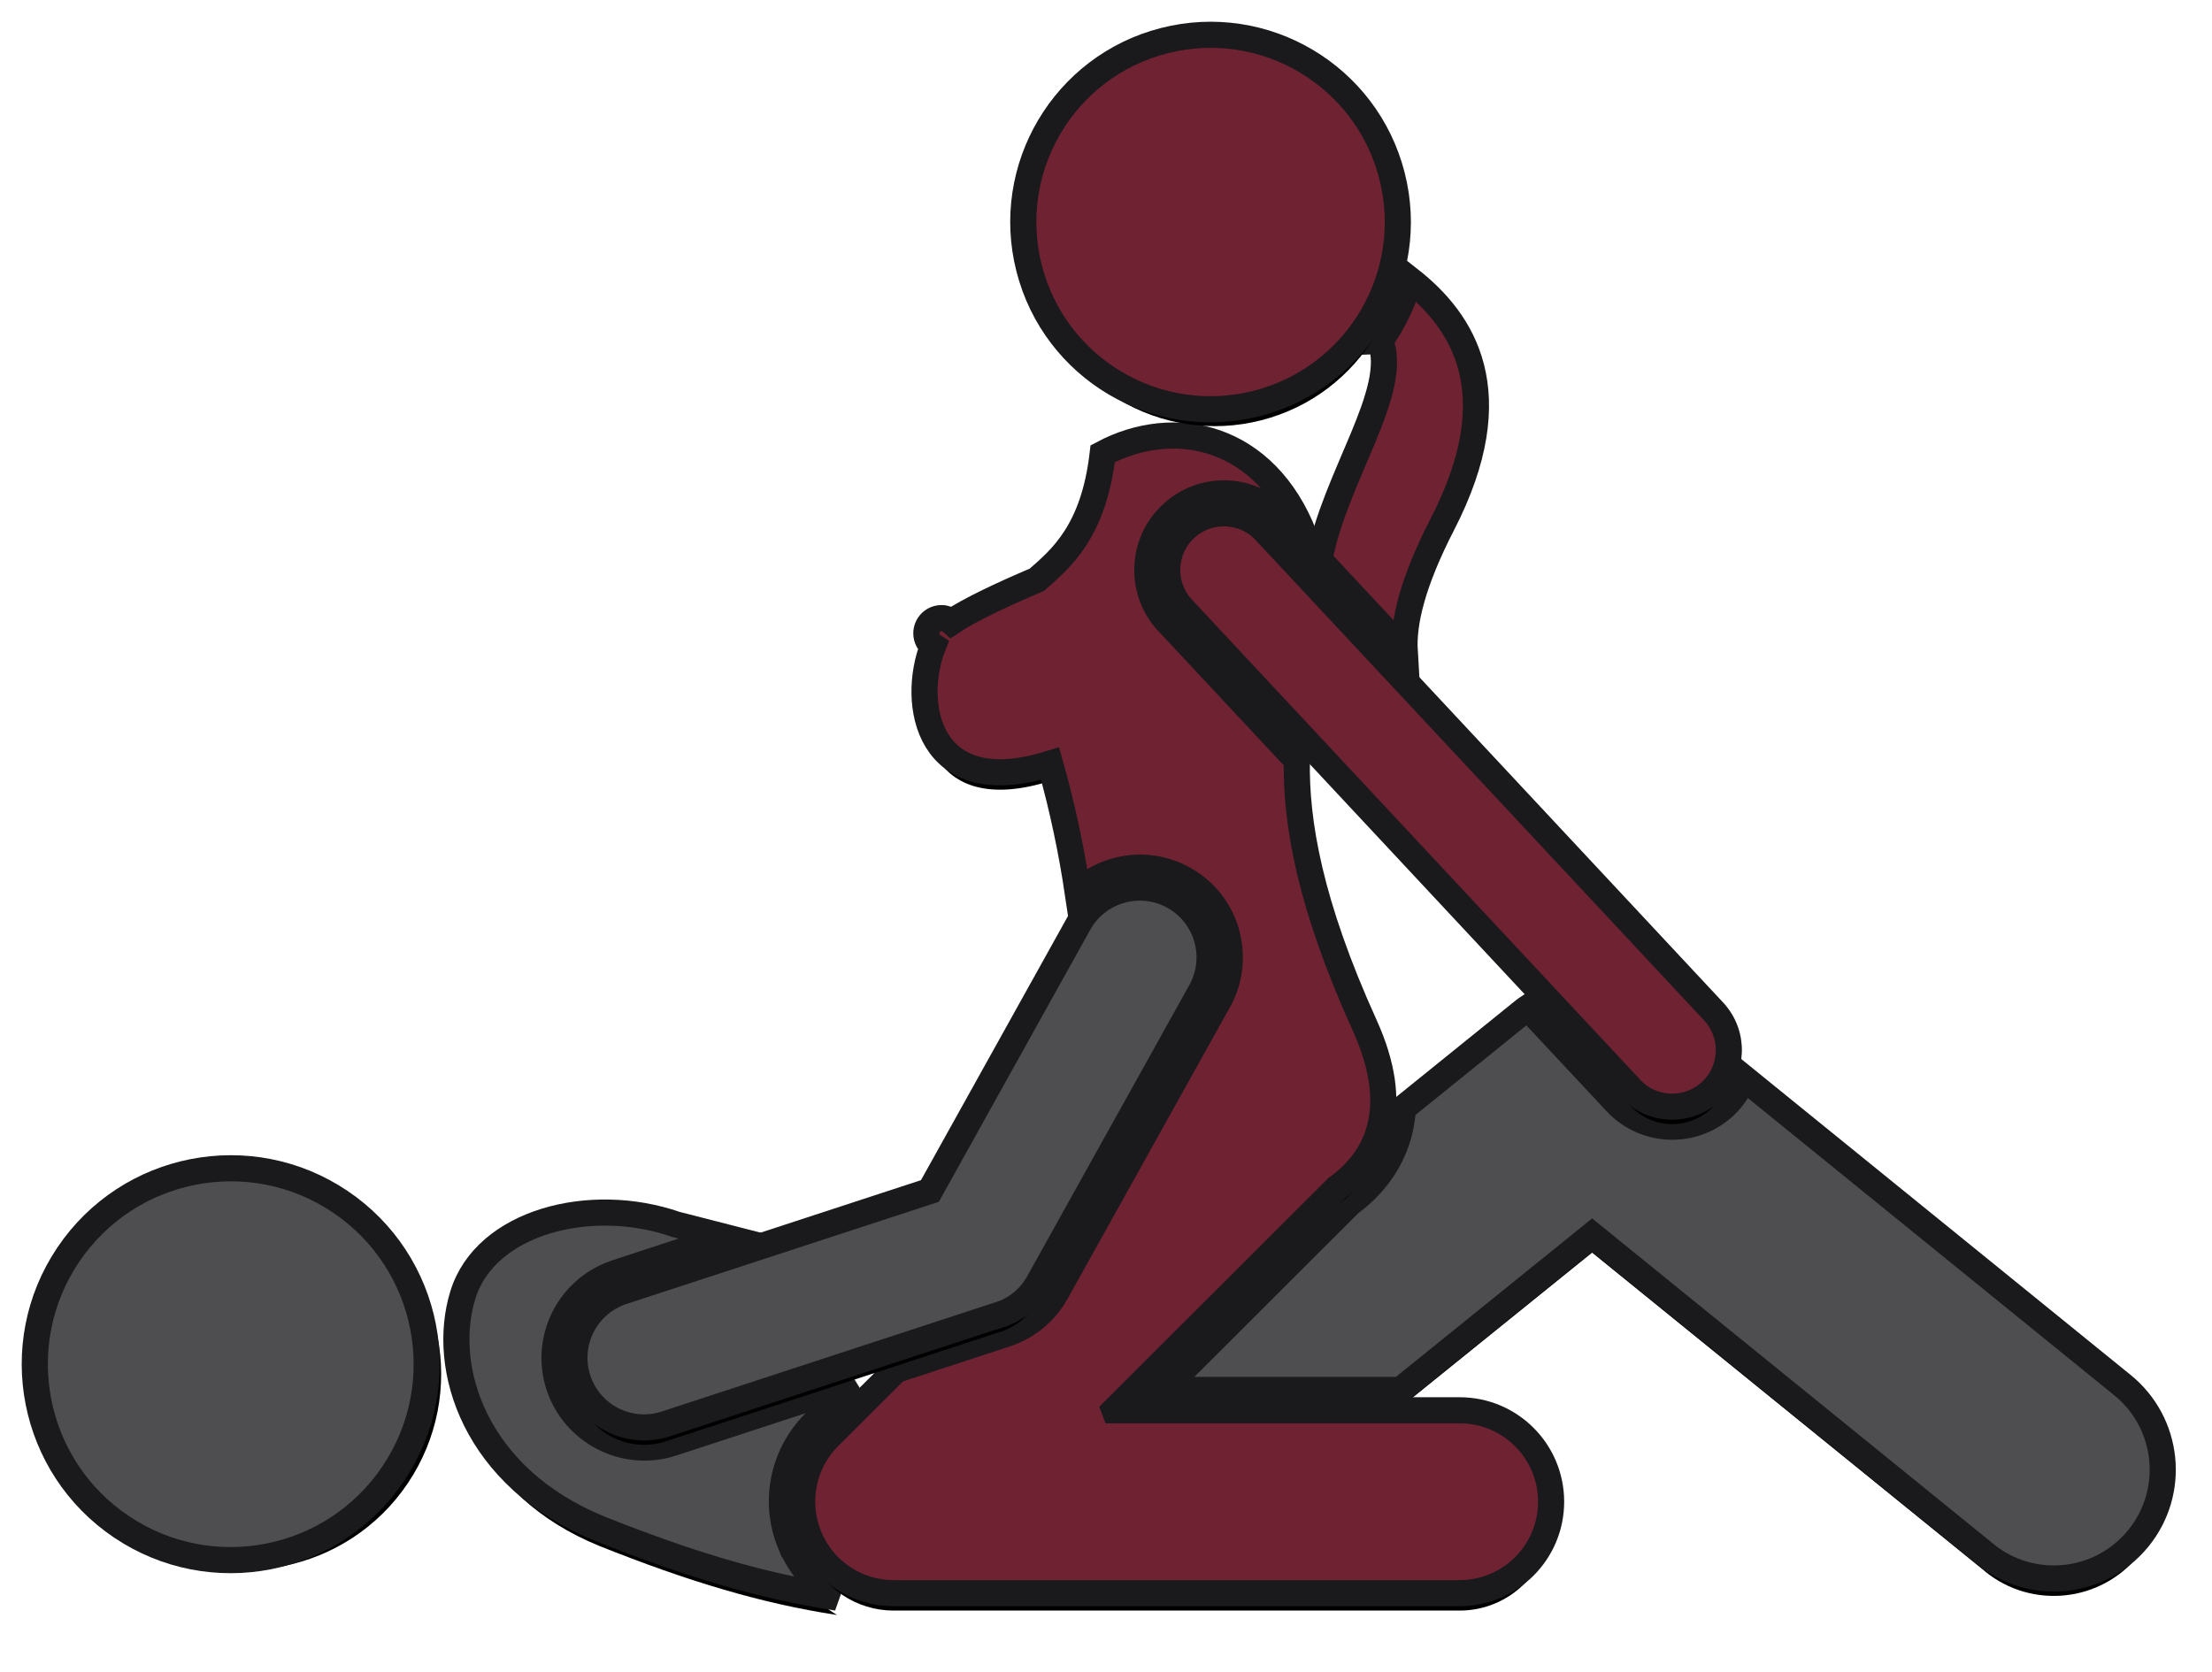 <svg xmlns="http://www.w3.org/2000/svg" width="254" height="192" xmlns:xlink="http://www.w3.org/1999/xlink"><title>sex-etsy-46</title><defs><path id="b" d="M95.77 178.33c-2-4.8-.9-10.28 2.78-13.95l4.47-4.46-20.84 6.82c-5.4 1.76-11.22-1.2-13-6.6-.45-1.38-.6-2.82-.45-4.27.43-4.03 3.2-7.45 7.05-8.7l12.47-4.1c-1.96-.5-3.85-1-5.64-1.45-9.77-3.4-21.87-.32-24.46 8.1-2.6 8.4 1.36 21 15.7 26.84 10.15 4.05 18.52 6.58 27.27 7.92-2.34-1.38-4.24-3.5-5.33-6.15z"/><filter id="a" width="146.3%" height="141.1%" x="-18.6%" y="-14.7%" filterUnits="objectBoundingBox"><feMorphology radius="1.5" operator="dilate" in="SourceAlpha" result="shadowSpreadOuter1"/><feOffset dy="2" in="shadowSpreadOuter1" result="shadowOffsetOuter1"/><feGaussianBlur stdDeviation="2" in="shadowOffsetOuter1" result="shadowBlurOuter1"/><feComposite in="shadowBlurOuter1" in2="SourceAlpha" operator="out" result="shadowBlurOuter1"/><feColorMatrix values="0 0 0 0 0 0 0 0 0 0 0 0 0 0 0 0 0 0 1 0" in="shadowBlurOuter1"/></filter><path id="d" d="M232.97 179.5c5.36 4.34 13.23 3.52 17.58-1.84 4.35-5.36 3.53-13.23-1.83-17.58l-43.5-35.3c-.48 1.22-1.22 2.34-2.2 3.26-1.64 1.52-3.77 2.36-6 2.36-2.44 0-4.8-1.02-6.44-2.8l-10.15-10.86c-.15.1-.3.2-.44.32l-13.9 11.23c-.34 5.58-3.55 9.03-6.1 10.9l-21.47 21.44h27.3l22-17.77 45.14 36.62z"/><filter id="c" width="116.7%" height="126.5%" x="-9.3%" y="-10.5%" filterUnits="objectBoundingBox"><feMorphology radius="1.5" operator="dilate" in="SourceAlpha" result="shadowSpreadOuter1"/><feOffset dy="2" in="shadowSpreadOuter1" result="shadowOffsetOuter1"/><feGaussianBlur stdDeviation="2" in="shadowOffsetOuter1" result="shadowBlurOuter1"/><feComposite in="shadowBlurOuter1" in2="SourceAlpha" operator="out" result="shadowBlurOuter1"/><feColorMatrix values="0 0 0 0 0 0 0 0 0 0 0 0 0 0 0 0 0 0 1 0" in="shadowBlurOuter1"/></filter><circle id="f" cx="31.496" cy="157.674" r="22.5"/><filter id="e" width="137.8%" height="137.8%" x="-18.9%" y="-14.4%" filterUnits="objectBoundingBox"><feMorphology radius="1.5" operator="dilate" in="SourceAlpha" result="shadowSpreadOuter1"/><feOffset dy="2" in="shadowSpreadOuter1" result="shadowOffsetOuter1"/><feGaussianBlur stdDeviation="2" in="shadowOffsetOuter1" result="shadowBlurOuter1"/><feComposite in="shadowBlurOuter1" in2="SourceAlpha" operator="out" result="shadowBlurOuter1"/><feColorMatrix values="0 0 0 0 0 0 0 0 0 0 0 0 0 0 0 0 0 0 1 0" in="shadowBlurOuter1"/></filter><path id="h" d="M132.97 162.94l25.54-25.5c4.98-3.57 7.35-9.5 3.2-18.67-6.36-14.02-7.92-23.38-7.8-30.46l-14.8-15.85c-1.6-1.7-2.44-3.95-2.36-6.3.08-2.35 1.07-4.53 2.8-6.13 1.62-1.53 3.76-2.37 6-2.37 2.42 0 4.77 1.02 6.43 2.8l2.62 2.8c.05-.24.1-.5.18-.73-4.46-11.5-14.86-13.84-23.16-9.42-1.03 8.92-4.77 12.04-7.57 14.48-3.85 1.64-7.7 3.43-9.78 4.84-.3-.27-.7-.44-1.16-.44-.96 0-1.74.78-1.74 1.75 0 .6.3 1.13.77 1.44-2.58 6.54-.7 17.95 13.44 13.52 1.5 5.32 2.5 10.26 3.18 14.83 3.18-3.06 8.1-3.84 12.16-1.58 3.63 2 5.68 5.97 5.24 10.1-.14 1.37-.56 2.7-1.24 3.9l-18.64 33.48c-1.26 2.27-3.32 3.97-5.8 4.78l-12.6 4.13-7.7 7.68c-3 3-3.9 7.53-2.27 11.45 1.6 3.93 5.44 6.5 9.7 6.5h65c5.8 0 10.5-4.7 10.5-10.5s-4.7-10.5-10.5-10.5h-39.63z"/><filter id="g" width="119.8%" height="112.8%" x="-9.9%" y="-4.9%" filterUnits="objectBoundingBox"><feMorphology radius="1.5" operator="dilate" in="SourceAlpha" result="shadowSpreadOuter1"/><feOffset dy="2" in="shadowSpreadOuter1" result="shadowOffsetOuter1"/><feGaussianBlur stdDeviation="2" in="shadowOffsetOuter1" result="shadowBlurOuter1"/><feComposite in="shadowBlurOuter1" in2="SourceAlpha" operator="out" result="shadowBlurOuter1"/><feColorMatrix values="0 0 0 0 0 0 0 0 0 0 0 0 0 0 0 0 0 0 0.5 0" in="shadowBlurOuter1"/></filter><path id="j" d="M119.75 152.02c1.92-.63 3.53-1.95 4.5-3.7l18.64-33.48c.53-.97.85-2 .96-3.05.33-3.1-1.18-6.23-4.07-7.84-3.87-2.15-8.74-.77-10.9 3.1l-17.1 30.73-35.3 11.55c-4.2 1.37-6.5 5.9-5.12 10.1 1.37 4.2 5.9 6.48 10.1 5.1l38.27-12.53z"/><filter id="i" width="123.3%" height="127.4%" x="-11.7%" y="-10.5%" filterUnits="objectBoundingBox"><feMorphology radius="1.5" operator="dilate" in="SourceAlpha" result="shadowSpreadOuter1"/><feOffset dy="2" in="shadowSpreadOuter1" result="shadowOffsetOuter1"/><feGaussianBlur stdDeviation="2" in="shadowOffsetOuter1" result="shadowBlurOuter1"/><feComposite in="shadowBlurOuter1" in2="SourceAlpha" operator="out" result="shadowBlurOuter1"/><feColorMatrix values="0 0 0 0 0 0 0 0 0 0 0 0 0 0 0 0 0 0 1 0" in="shadowBlurOuter1"/></filter><path id="l" d="M163.5 40.16c2.26 5.77-5.3 15.73-7 25.14l9.8 10.5c-.2-3.3.9-7.94 4.33-14.6 7.8-15.16 2.32-23.34-3.75-28.1-.33 1.12-.74 2.24-1.25 3.34-.6 1.33-1.33 2.56-2.14 3.72z"/><filter id="k" width="195.1%" height="151%" x="-47.8%" y="-17.6%" filterUnits="objectBoundingBox"><feMorphology radius="1.5" operator="dilate" in="SourceAlpha" result="shadowSpreadOuter1"/><feOffset dy="2" in="shadowSpreadOuter1" result="shadowOffsetOuter1"/><feGaussianBlur stdDeviation="2" in="shadowOffsetOuter1" result="shadowBlurOuter1"/><feComposite in="shadowBlurOuter1" in2="SourceAlpha" operator="out" result="shadowBlurOuter1"/><feColorMatrix values="0 0 0 0 0 0 0 0 0 0 0 0 0 0 0 0 0 0 0.5 0" in="shadowBlurOuter1"/></filter><circle id="n" cx="144.006" cy="26.5" r="21.5"/><filter id="m" width="139.5%" height="139.5%" x="-19.8%" y="-15.1%" filterUnits="objectBoundingBox"><feMorphology radius="1.5" operator="dilate" in="SourceAlpha" result="shadowSpreadOuter1"/><feOffset dy="2" in="shadowSpreadOuter1" result="shadowOffsetOuter1"/><feGaussianBlur stdDeviation="2" in="shadowOffsetOuter1" result="shadowBlurOuter1"/><feComposite in="shadowBlurOuter1" in2="SourceAlpha" operator="out" result="shadowBlurOuter1"/><feColorMatrix values="0 0 0 0 0 0 0 0 0 0 0 0 0 0 0 0 0 0 0.5 0" in="shadowBlurOuter1"/></filter><path id="p" d="M150.3 62.02c-2.46-2.63-6.58-2.77-9.2-.32-2.63 2.45-2.77 6.56-.32 9.2l51.48 55.14c1.28 1.37 3 2.06 4.75 2.06 1.6 0 3.2-.58 4.44-1.74 2.63-2.45 2.77-6.57.32-9.2L150.3 62.03z"/><filter id="o" width="126.4%" height="124.9%" x="-13.2%" y="-9.5%" filterUnits="objectBoundingBox"><feMorphology radius="1.5" operator="dilate" in="SourceAlpha" result="shadowSpreadOuter1"/><feOffset dy="2" in="shadowSpreadOuter1" result="shadowOffsetOuter1"/><feGaussianBlur stdDeviation="2" in="shadowOffsetOuter1" result="shadowBlurOuter1"/><feComposite in="shadowBlurOuter1" in2="SourceAlpha" operator="out" result="shadowBlurOuter1"/><feColorMatrix values="0 0 0 0 0 0 0 0 0 0 0 0 0 0 0 0 0 0 0.5 0" in="shadowBlurOuter1"/></filter></defs><g fill="none"><g fill-rule="nonzero"><g id="Path" transform="translate(-5 -1)"><use fill="#000" filter="url(#a)" xlink:href="#b"/><use fill="#4E4E50" stroke="#1A1A1D" stroke-width="3" xlink:href="#b"/></g><g id="Path" transform="translate(-5 -1)"><use fill="#000" filter="url(#c)" xlink:href="#d"/><use fill="#4E4E50" stroke="#1A1A1D" stroke-width="3" xlink:href="#d"/></g><g id="Oval" transform="translate(-5 -1) rotate(-56.089 31.496 157.674)"><use fill="#000" filter="url(#e)" xlink:href="#f"/><use fill="#4E4E50" stroke="#1A1A1D" stroke-width="3" xlink:href="#f"/></g><g id="Path" transform="translate(-5 -1)"><use fill="#000" filter="url(#g)" xlink:href="#h"/><use fill="#6F2232" stroke="#1A1A1D" stroke-width="3" xlink:href="#h"/></g><g id="Path" transform="translate(-5 -1)"><use fill="#000" filter="url(#i)" xlink:href="#j"/><use fill="#4E4E50" stroke="#1A1A1D" stroke-width="3" xlink:href="#j"/></g><g id="Path" transform="translate(-5 -1)"><use fill="#000" filter="url(#k)" xlink:href="#l"/><use fill="#6F2232" stroke="#1A1A1D" stroke-width="3" xlink:href="#l"/></g><g transform="translate(-5 -1) rotate(-14.329 144.006 26.5)"><use fill="#000" filter="url(#m)" xlink:href="#n"/><use fill="#6F2232" stroke="#1A1A1D" stroke-width="3" xlink:href="#n"/></g><g transform="translate(-5 -1)"><use fill="#000" filter="url(#o)" xlink:href="#p"/><use fill="#6F2232" stroke="#1A1A1D" stroke-width="3" xlink:href="#p"/></g></g></g></svg>